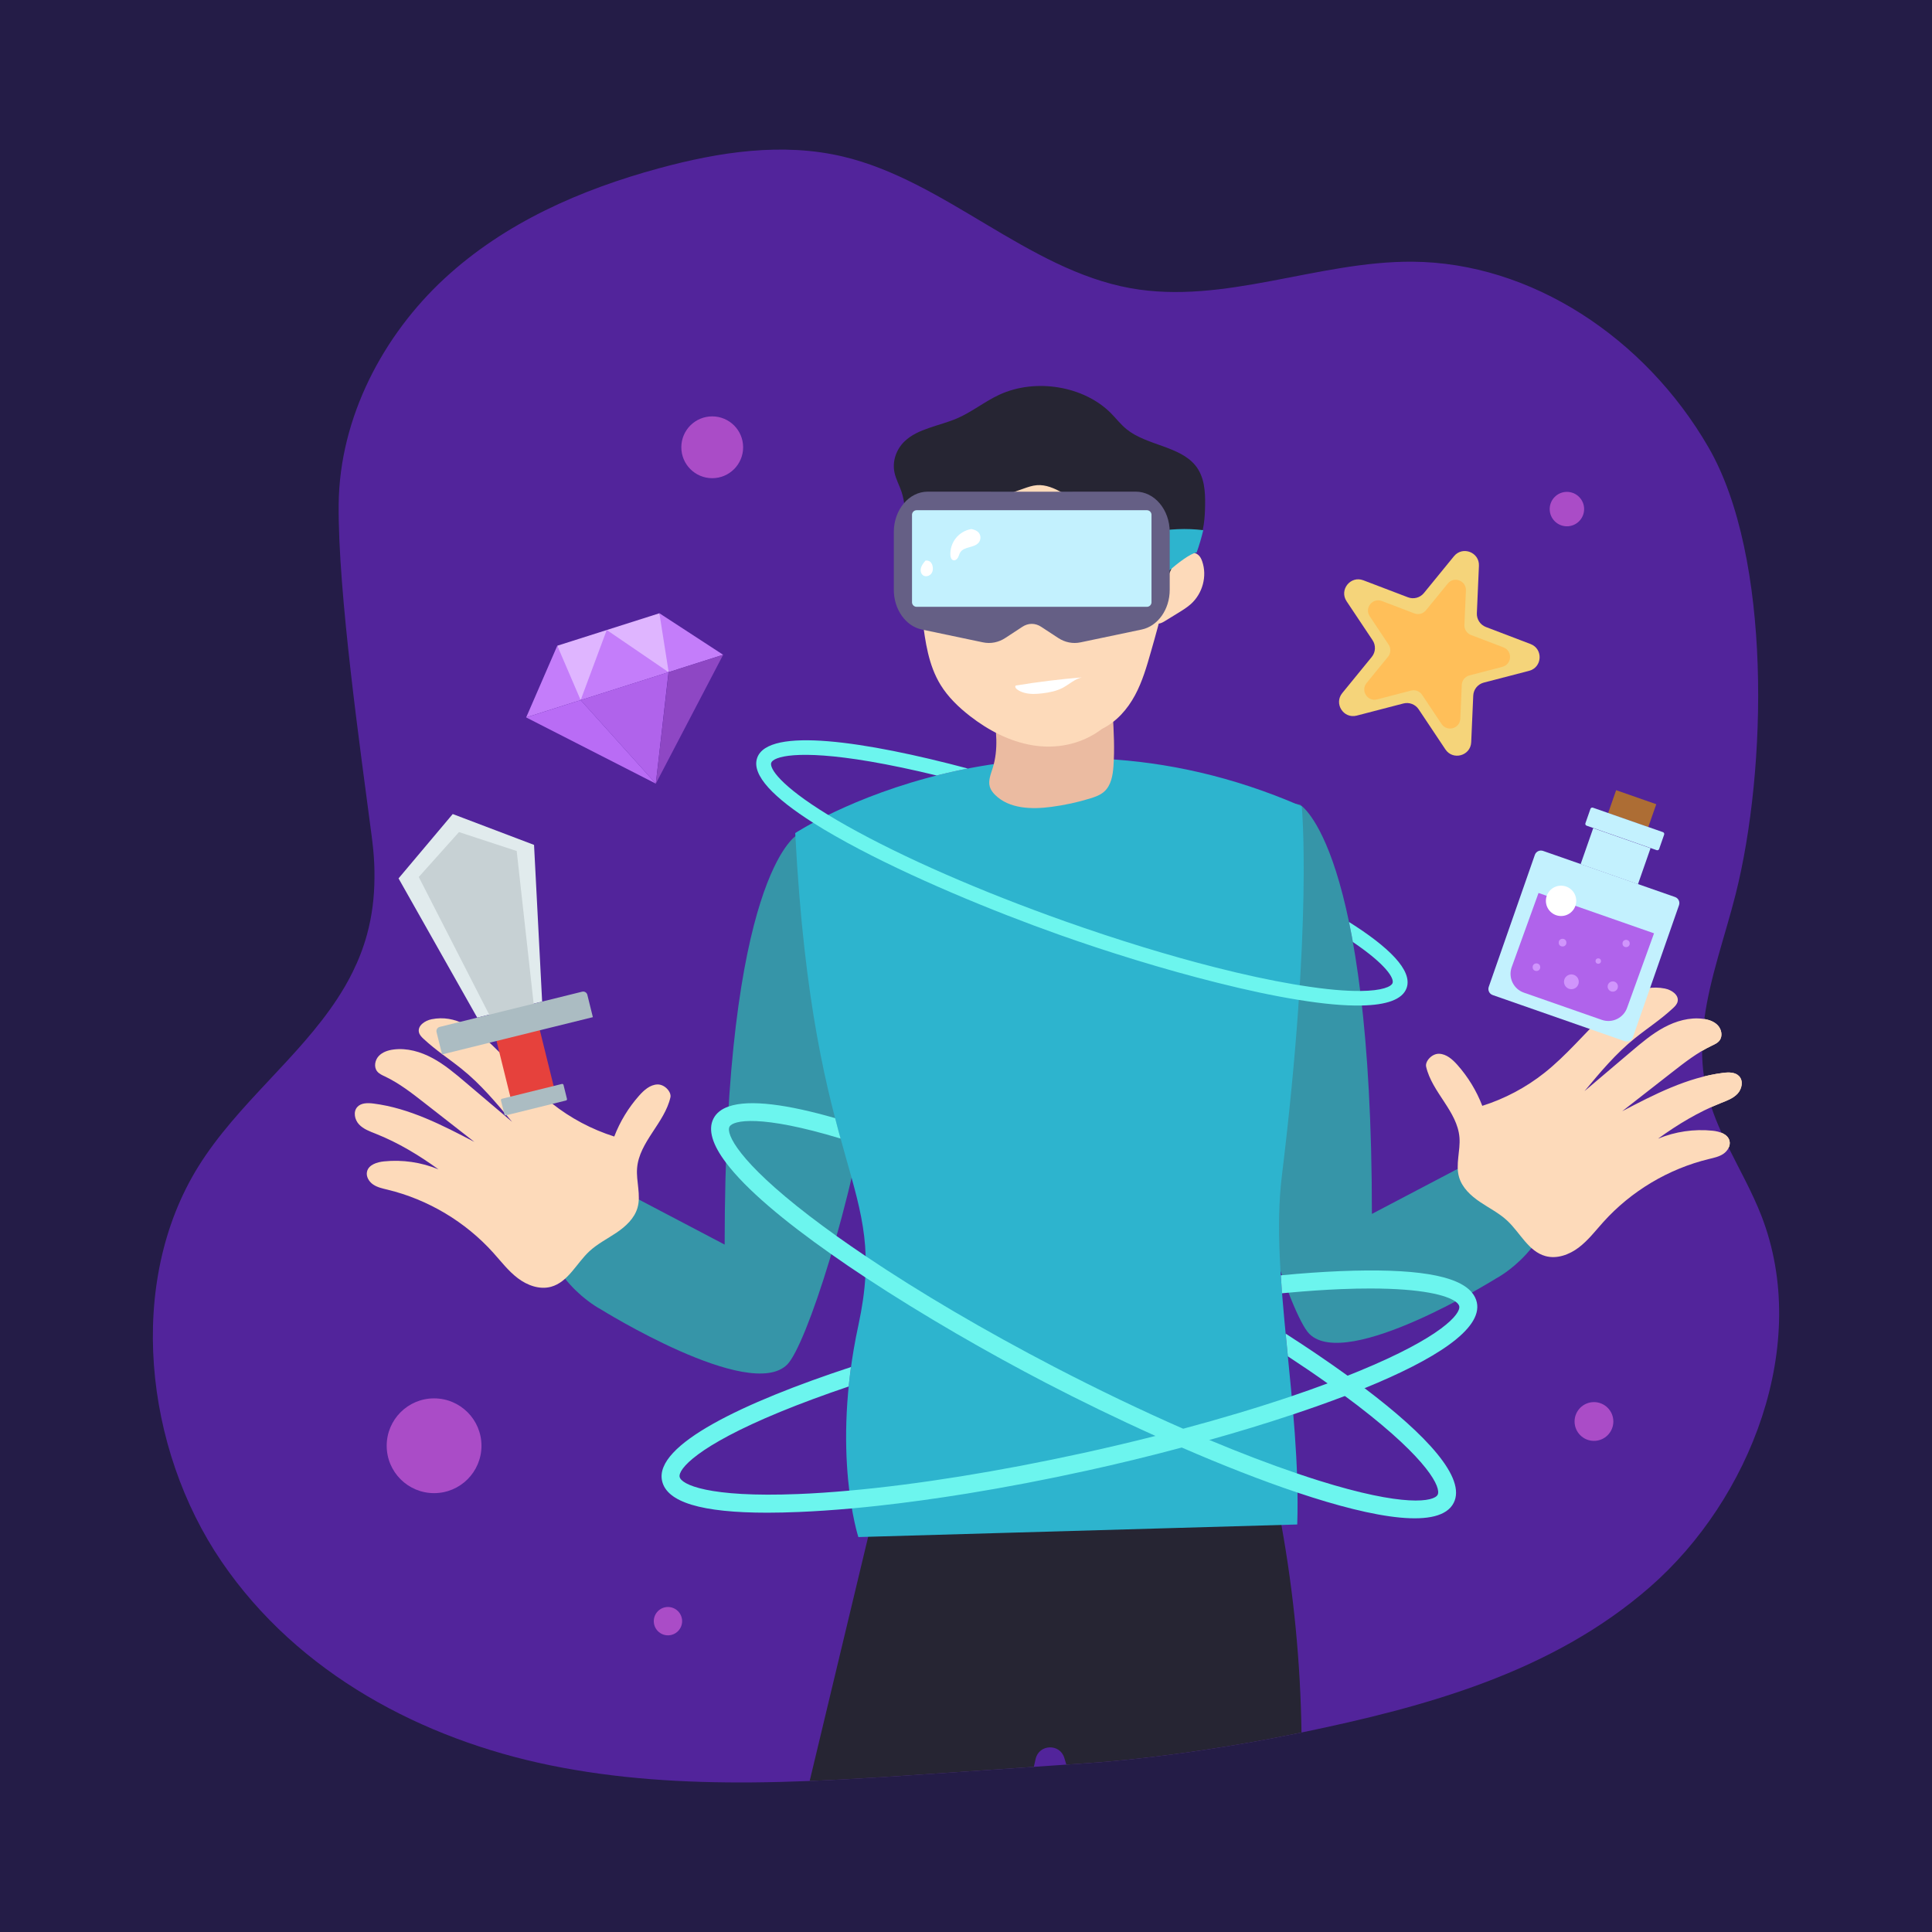 <?xml version="1.0" encoding="utf-8"?>
<!-- Generator: Adobe Illustrator 25.3.1, SVG Export Plug-In . SVG Version: 6.00 Build 0)  -->
<svg version="1.1" id="Layer_1" xmlns="http://www.w3.org/2000/svg" xmlns:xlink="http://www.w3.org/1999/xlink" x="0px" y="0px"
	 viewBox="0 0 2048 2048" style="enable-background:new 0 0 2048 2048;" xml:space="preserve">
<style type="text/css">
	.st0{fill:#241C47;}
	.st1{fill:#2DB4CE;}
	.st2{fill:#423F54;stroke:#000000;stroke-miterlimit:10;}
	.st3{fill:#FFFFFF;}
	.st4{fill:#3695A8;}
	.st5{fill:#423F54;}
	.st6{fill:#FDDABA;}
	.st7{fill:#EBBBA1;}
	.st8{fill:#655F85;}
	.st9{fill:#C3F1FE;}
	.st10{fill:#F5D47A;}
	.st11{fill:#FFBF59;}
	.st12{fill:#B063EB;}
	.st13{fill:#AD6D34;}
	.st14{fill:#D095FC;}
	.st15{fill:#DFB5FF;}
	.st16{fill:#C47DFA;}
	.st17{fill:#B96CF5;}
	.st18{fill:#8E47C4;}
	.st19{fill:#6CF5EE;}
	.st20{fill:#52249B;}
	.st21{fill:#262533;}
	.st22{fill:#E1EBED;}
	.st23{fill:#C7D1D4;}
	.st24{fill:#E6413C;}
	.st25{fill:#ABBCC2;}
	.st26{fill:#AA4CC7;}
</style>
<rect class="st0" width="2048" height="2048"/>
<path class="st3" d="M602.89,238.94c-1.32,0.23-2.56,0.95-3.4,2c-0.85,1.04-1.3,2.4-1.24,3.74c0.02,0.5,0.19,1.09,0.68,1.2
	c0.41,0.1,0.82-0.24,1.02-0.61c0.2-0.37,0.29-0.81,0.52-1.17c0.86-1.33,3.14-0.93,4.11-2.19c0.39-0.5,0.47-1.22,0.21-1.8
	C604.52,239.55,603.93,239.14,602.89,238.94z"/>
<path class="st3" d="M598.83,247.53c-0.41,0.48-0.83,0.98-1.01,1.59c-0.18,0.6-0.05,1.35,0.47,1.71c0.58,0.4,1.46,0.15,1.86-0.44
	c0.4-0.58,0.39-1.38,0.12-2.03C600.09,247.9,599.68,247.45,598.83,247.53z"/>
<g>
	<g>
		<path class="st4" d="M1378.18,853.11c0,0,76.09,43.76,76.09,433.69l107.61-56.52c0,0,88.04-57.29,88.04,17.39
			c0,74.68-64.13,107.61-64.13,107.61s-157.94,98.58-197.82,58.69C1348.08,1374.08,1188.96,806.19,1378.18,853.11z"/>
		<path class="st5" d="M1379.64,1836.53c-2.15,0.45-4.3,0.89-6.45,1.33c-33.23,6.81-66.64,12.64-98.49,17.41
			c-45,6.72-86.82,11.34-120.31,13.64c-8.02,0.55-16.03,1.1-24.04,1.65c-0.69-2.32-1.38-4.65-2.1-7
			c-4.62-15.59-26.89-14.82-30.46,1.01c-0.63,2.76-1.25,5.55-1.87,8.36c-15.87,1.09-31.73,2.18-47.61,3.27
			c-11.37,0.76-22.74,1.58-34.12,2.34c-7.71,0.52-15.46,1.05-23.17,1.57c-44.14,3.02-88.45,6.03-132.74,7.8
			c20.67-86.27,41.28-172.54,62-258.85v-0.01c1.43-6.05,2.86-12.15,4.34-18.22c1.19-4.95,2.47-10.1,4.95-14.49
			c1.25-2.39,2.91-4.58,5.01-6.35c6.44-5.38,15.59-5.82,23.98-5.91c22.27-0.33,44.53-0.62,66.89-0.86
			c105.04-1.18,211.59-1.38,326.73,1.1c2.19,10.72,4.25,21.45,6.16,32.16c0,0.01,0,0.01,0,0.02
			C1371.44,1689.07,1378.58,1762.77,1379.64,1836.53z"/>
		<path class="st4" d="M844.25,885.63c0,0-76.09,43.76-76.09,433.69l-107.61-56.52c0,0-88.04-57.29-88.04,17.39
			c0,74.68,64.13,107.61,64.13,107.61s157.94,98.58,197.82,58.69C874.36,1406.6,1033.47,838.71,844.25,885.63z"/>
		<path class="st6" d="M710.67,1163.25c-6.23,27.21-33.11,47.25-35.33,75.07c-1.12,14.03,4.35,28.49,0.43,42.01
			c-3.26,11.26-12.5,19.76-22.21,26.32c-9.71,6.56-20.37,11.88-28.93,19.89c-13.64,12.77-22.48,32.57-40.5,37.49
			c-12.09,3.31-25.15-1.47-35.15-9.03c-10-7.56-17.68-17.68-26.06-27c-29.53-32.85-69.16-56.5-112.1-66.89
			c-5.27-1.28-10.73-2.42-15.22-5.45c-4.49-3.03-7.82-8.54-6.52-13.81c1.78-7.24,10.56-9.97,17.98-10.73
			c19.55-2.01,39.59,0.92,57.75,8.44c-20.69-14.98-42.73-28.31-66.48-37.73c-6.35-2.52-13.06-4.92-17.74-9.9s-6.41-13.51-1.78-18.53
			c4.09-4.44,11.04-4.35,17.03-3.6c38.05,4.81,72.97,22.87,106.96,40.63c-17.72-13.84-35.45-27.68-53.17-41.52
			c-13.15-10.27-26.43-20.62-41.5-27.77c-3.05-1.45-6.29-2.86-8.37-5.51c-3.62-4.62-2.34-11.78,1.64-16.1
			c3.98-4.32,9.94-6.24,15.76-7c14.26-1.86,28.78,2.33,41.43,9.16s23.72,16.2,34.69,25.5c16.51,14,33.02,28,49.53,42
			c-16.62-19.97-33.4-40.1-53.71-56.31c-14.64-11.68-26.22-18.84-39.99-31.53c-2.15-1.98-4.33-4.2-5.01-7.04
			c-1.68-7.03,6.39-12.49,13.49-13.88c25.61-5.01,45.36,9.55,64.24,27.56c21.35,20.38,40.24,43.43,63.36,61.76
			c19.61,15.55,42.09,27.48,65.95,35.02c6.1-15.88,15.08-30.65,26.38-43.37c5.17-5.82,11.6-11.57,19.38-11.83
			S711.95,1157.66,710.67,1163.25z"/>
		<path class="st1" d="M842.98,883.09c0,0,240.29-158.14,536.95-28.26c0,0,11.82,122.62-21.17,392.24
			c-12.69,103.7,20.5,242.42,16.37,368.94l-465.23,13.34c0,0-29.2-89.2,0-224.4C942.98,1251.78,861.98,1250.9,842.98,883.09z"/>
		<path class="st6" d="M1511.76,1130.73c6.23,27.21,33.11,47.25,35.33,75.07c1.12,14.03-4.35,28.49-0.43,42.01
			c3.26,11.26,12.5,19.76,22.21,26.32c9.71,6.56,20.37,11.88,28.93,19.89c13.64,12.77,22.48,32.57,40.5,37.49
			c12.09,3.31,25.15-1.47,35.15-9.03s17.68-17.68,26.06-27c29.53-32.85,69.16-56.5,112.1-66.89c5.27-1.28,10.73-2.42,15.22-5.45
			c4.49-3.03,7.82-8.54,6.52-13.81c-1.78-7.24-10.56-9.97-17.98-10.73c-19.55-2.01-39.59,0.92-57.75,8.44
			c20.69-14.98,42.73-28.31,66.48-37.73c6.35-2.52,13.06-4.92,17.74-9.9c4.67-4.98,6.41-13.51,1.78-18.53
			c-4.09-4.44-11.04-4.35-17.03-3.6c-38.05,4.81-72.97,22.87-106.96,40.63c17.72-13.84,35.45-27.68,53.17-41.52
			c13.15-10.27,26.43-20.62,41.5-27.78c3.05-1.45,6.29-2.86,8.37-5.51c3.62-4.62,2.34-11.78-1.64-16.1c-3.98-4.32-9.94-6.24-15.76-7
			c-14.26-1.86-28.78,2.33-41.43,9.16c-12.65,6.83-23.72,16.2-34.69,25.5c-16.51,14-33.02,28-49.53,42
			c16.62-19.97,33.4-40.1,53.71-56.31c14.64-11.68,26.22-18.84,39.99-31.53c2.15-1.98,4.33-4.2,5.01-7.04
			c1.68-7.03-6.39-12.49-13.49-13.88c-25.61-5.01-45.36,9.55-64.24,27.56c-21.35,20.38-40.24,43.43-63.36,61.76
			c-19.61,15.55-42.09,27.48-65.95,35.02c-6.1-15.88-15.08-30.65-26.38-43.37c-5.17-5.82-11.6-11.57-19.38-11.83
			S1510.48,1125.14,1511.76,1130.73z"/>
		<path class="st5" d="M976.13,589.13c-9.72-8.22-13.51-20.56-15.12-32.42c-1.62-11.86-1.52-24.01-5.36-35.45
			c-2.28-6.78-5.91-13.21-7.41-20.17c-2.54-11.73,1.52-24.45,10.62-33.22c14.14-13.64,36.83-16.28,55.59-24.36
			c15.97-6.88,29.29-17.88,45.04-25.16c38.34-17.72,89.66-9.15,118.2,19.72c5.58,5.64,10.36,11.95,16.61,17
			c21.14,17.08,56.19,17.75,72.88,38.37c9.59,11.85,10.52,27.45,10.28,42.05c-0.22,13.63-1.23,27.55-7.14,40.12
			c-5.87,12.46-16.24,22.87-22.52,35.17c-7.68,15.03-10.36,34.02-26.2,42.6c-4.99,2.7-10.78,3.99-16.53,4.87
			c-14.49,2.24-29.28,2.19-43.98,2.13c-18.91-0.07-38.08-0.17-56.31-4.65c-21.67-5.32-40.82-16.52-59.58-27.56
			C1022.84,615.02,996.62,606.45,976.13,589.13z"/>
		<path class="st7" d="M1044.03,690.99c-0.44,41.51,20.63,83.58,8.25,123.21c-2.03,6.51-4.97,13.35-3.01,19.89
			c0.99,3.31,3.17,6.14,5.63,8.57c15.01,14.85,38.84,15.45,59.77,12.64c13.88-1.86,27.62-4.79,41-8.92
			c5.31-1.64,10.73-3.56,14.86-7.27c7.31-6.57,9.1-17.2,9.8-27c2.59-36.27-3.74-72.66-2.14-108.99c0.57-12.86,1.86-26.8-5.19-37.57
			c-10.31-15.74-32.74-16.8-51.43-14.69c-14.74,1.66-29.39,4.23-43.81,7.69c-7.74,1.86-15.62,4.06-22.03,8.77
			C1049.3,672.02,1044.15,679.76,1044.03,690.99z"/>
		<path class="st6" d="M1240.46,583.82c-0.29,36.28-10.36,71.79-20.37,106.84c-4.51,15.81-9.08,31.75-16.95,46.35
			c-7.87,14.61-19.4,27.97-34.85,35.58c-22.48,17.05-49.31,21.51-73.87,17.41s-47.03-16.05-66.25-30.98
			c-12.1-9.4-23.22-20.18-31.08-32.94c-12.92-20.97-16.24-45.77-19.3-69.82c-3.49-27.43-6.99-54.86-8.89-81.57
			c-1.11-14.51,5.67-28.43,12.57-41.47c8.25-15.6,17.13-31.29,30.42-43.47c11.33-10.38,25.45-17.77,40.19-23.24
			c39.39-14.61,85.19-15.55,123.61,1.19c15.39,6.71,29.65,16.3,39.59,29.21c5.02,6.52,8.87,13.77,12.22,21.17
			C1237.31,539.83,1240.62,563.08,1240.46,583.82z"/>
		<path class="st3" d="M1076.65,726.74c23.27-3.86,46.7-6.75,70.21-8.66c-7.45,1.55-13.25,7.22-19.94,10.83
			c-6.75,3.64-14.43,5.16-22.05,6.07c-6.16,0.73-12.49,1.07-18.51-0.45C1080.35,733,1074.62,729.38,1076.65,726.74z"/>
		<path class="st6" d="M1224.11,606.34c7.41-9.96,18.68-17.22,31.11-20.03c5.12-1.16,11.1-1.39,15.03,1.96
			c2.1,1.79,3.29,4.36,4.17,6.92c5.33,15.57,0.44,33.9-12.04,45.11c-4.01,3.6-8.67,6.47-13.3,9.32c-4.6,2.83-9.21,5.66-13.81,8.49
			c-2.17,1.33-4.44,2.7-7,2.95c-5.13,0.5-9.67-3.82-11.03-8.58c-1.35-4.76-0.32-9.81,0.72-14.65
			C1220.26,627.13,1217.92,614.65,1224.11,606.34z"/>
		<path class="st6" d="M1011.79,597.39c-5.22-4.93-10.43-9.85-15.65-14.78c-2.16,1.81-5.46,1.46-8.1,2.55
			c-4.02,1.65-5.71,6.16-6.7,10.24c-1.78,7.37-2.65,14.93-2.59,22.49c0.03,4.34,0.4,8.77,2.17,12.77
			c2.72,6.14,8.41,10.54,13.88,14.67c5.6,4.23,11.2,8.46,16.8,12.68c1.22,0.92,2.53,1.88,4.08,2.01c4.02,0.34,5.98-4.58,6.37-8.43
			C1023.97,633.05,1025.72,610.54,1011.79,597.39z"/>
		<path class="st5" d="M968.08,583.42c5.56,13.25,12.03,26.2,19.38,38.74c-0.34-7.51-2.94-14.79-4.22-22.22
			c-3-17.36,1.23-34.99,3.41-52.67c3.49-16.06,25.05-26.8,42.23-21.04c5,1.67,9.68,4.51,15.01,4.7c3.91,0.14,7.69-1.16,11.33-2.45
			c9.96-3.52,19.93-7.04,29.89-10.56c4.5-1.59,9.09-3.2,13.91-3.59c19.62-1.6,34.87,16.58,54.45,18.47
			c16.19,1.56,33.32-8.26,48.09-2.14c10.95,4.54,15.66,16.1,17.59,26.73c1.93,10.63,2.37,21.98,8.92,31.02
			c1.62,2.23,3.62,4.34,4.31,6.92c0.71,2.62-0.04,5.36-0.78,7.98c-4.81,17.01-9.62,34.01-14.43,51.02
			c5.66-18.94,18.63-35.51,25.57-54.1c12.94-34.64,3.56-73.39-15.77-105.59c-8.61-14.35-19.77-28.3-35.9-35.93
			c-9.81-4.64-20.87-6.66-31.82-8.32c-33.84-5.11-68.89-7.11-102.23,0.13s-64.98,24.68-81.9,51.28
			c-10.05,15.8-14.52,34.05-15.54,52.19C958.97,565.49,960.23,578.27,968.08,583.42z"/>
		<path class="st1" d="M1221.79,564.27c17.62-3.68,35.85-4.45,53.72-2.26c-1.89,7.96-4.22,15.82-6.96,23.53
			c-14.54,3.04-49.14,37.76-49.14,37.76S1221.79,575.39,1221.79,564.27z"/>
		<g>
			<g>
				<path class="st8" d="M1203.94,521.17l-110.23,0.05l-110.23-0.05c-19.87-0.01-35.99,19.12-35.99,42.73v61.35
					c0,20.73,12.53,38.47,29.71,42.07l64.85,13.61c8.1,1.7,16.45,0.05,23.65-4.67l17.89-11.73c0.04-0.03,0.08-0.05,0.12-0.08
					c6.3-4.17,13.71-4.17,20.01,0c0.04,0.03,0.08,0.05,0.12,0.08l17.89,11.73c7.2,4.72,15.55,6.37,23.65,4.67l64.85-13.61
					c17.19-3.61,29.71-21.35,29.71-42.07v-61.35C1239.93,540.29,1223.82,521.16,1203.94,521.17z"/>
			</g>
			<path class="st9" d="M966.77,638.38v-92.65c0-2.7,2.19-4.88,4.88-4.88h244.11c2.7,0,4.88,2.19,4.88,4.88v92.65
				c0,2.7-2.19,4.88-4.88,4.88H971.66C968.96,643.26,966.77,641.07,966.77,638.38z"/>
		</g>
		<g>
			<path class="st10" d="M1567.73,599.74l-2.2,50.3c-0.28,6.43,3.59,12.32,9.6,14.61l47.32,18.04c13.59,5.18,12.51,24.76-1.56,28.42
				l-48.02,12.47c-6.35,1.65-10.88,7.25-11.17,13.8l-2.16,49.38c-0.63,14.43-19.34,19.65-27.35,7.64l-28.36-42.51
				c-3.53-5.29-10.03-7.77-16.18-6.17l-49.46,12.85c-13.98,3.63-24.46-12.72-15.33-23.9l31.26-38.29c4.15-5.08,4.5-12.28,0.85-17.74
				l-27.53-41.27c-8.07-12.1,4.16-27.43,17.75-22.25l47.32,18.04c6.02,2.29,12.82,0.47,16.89-4.51l31.84-39.01
				C1550.32,578.5,1568.36,585.37,1567.73,599.74z"/>
			<path class="st11" d="M1553.93,625.93l-1.6,36.57c-0.2,4.67,2.61,8.96,6.98,10.62l34.4,13.11c9.88,3.77,9.1,18-1.14,20.66
				l-34.9,9.07c-4.62,1.2-7.91,5.27-8.12,10.03l-1.57,35.9c-0.46,10.49-14.06,14.28-19.88,5.55l-20.61-30.9
				c-2.57-3.85-7.29-5.65-11.76-4.48l-35.95,9.34c-10.16,2.64-17.78-9.24-11.14-17.38l22.72-27.84c3.02-3.69,3.27-8.92,0.62-12.89
				l-20.01-30c-5.87-8.8,3.02-19.94,12.9-16.17l34.4,13.11c4.37,1.67,9.32,0.34,12.28-3.28l23.15-28.36
				C1541.27,610.49,1554.38,615.49,1553.93,625.93z"/>
		</g>
		<g>
			<path class="st9" d="M1578.13,1046.11l48.88-139.92c1.24-3.56,5.13-5.43,8.69-4.19l139.92,48.88c3.56,1.24,5.43,5.13,4.19,8.69
				l-48.88,139.92c-1.24,3.56-5.13,5.43-8.69,4.19l-139.92-48.88C1578.76,1053.56,1576.89,1049.67,1578.13,1046.11z"/>
			<path class="st12" d="M1602.41,1025.38l28.5-78.8l122.43,42.78l-28.5,78.8c-3.84,10.99-15.86,16.78-26.85,12.94l-82.65-28.87
				C1604.36,1048.39,1598.57,1036.37,1602.41,1025.38z"/>
			
				<rect x="1692.1" y="875.16" transform="matrix(0.33 -0.944 0.944 0.33 290.995 2224.597)" class="st9" width="40.46" height="64.37"/>
			
				<rect x="1717.05" y="834.46" transform="matrix(0.33 -0.944 0.944 0.33 350.32 2207.459)" class="st13" width="25.75" height="45.06"/>
			<path class="st9" d="M1680.62,872.66l5.32-15.23c0.37-1.07,1.54-1.63,2.61-1.26l74.26,25.94c1.07,0.37,1.63,1.54,1.26,2.61
				l-5.32,15.23c-0.37,1.07-1.54,1.63-2.61,1.26l-74.26-25.95C1680.81,874.9,1680.24,873.73,1680.62,872.66z"/>
			<circle class="st3" cx="1654.8" cy="954.93" r="16.09"/>
			<circle class="st14" cx="1628.68" cy="1025.27" r="4.02"/>
			<circle class="st14" cx="1656.36" cy="999.25" r="4.07"/>
			<circle class="st14" cx="1709.61" cy="1045.76" r="5.45"/>
			<circle class="st14" cx="1665.73" cy="1040.75" r="7.84"/>
			<circle class="st14" cx="1723.75" cy="1000.14" r="3.84"/>
			<circle class="st14" cx="1694.23" cy="1018.76" r="2.88"/>
		</g>
		<g>
			
				<rect x="597.46" y="665.8" transform="matrix(0.953 -0.303 0.303 0.953 -180.404 231.038)" class="st15" width="113.59" height="62.03"/>
			<polygon class="st16" points="643.17,667.8 615.52,742.13 708.67,712.51 			"/>
			<polygon class="st16" points="590.76,684.46 615.52,742.13 557.76,760.5 			"/>
			<polygon class="st16" points="698.98,650.05 766.57,694.1 708.82,712.46 			"/>
			<polygon class="st12" points="695.19,830.69 615.52,742.13 708.67,712.51 			"/>
			<polygon class="st17" points="695.19,830.69 615.52,742.13 557.76,760.5 			"/>
			<polygon class="st18" points="695.19,830.69 766.57,694.1 708.82,712.46 			"/>
		</g>
		<path class="st19" d="M1565.5,1380.55c-0.86-3.82-2.58-7.24-5.19-10.39l-0.01-0.01c-15.26-18.5-61.31-25.89-139.79-22.69
			c-19.25,0.81-39.84,2.23-61.52,4.33h-0.03c-0.43,0-0.81,0.05-1.24,0.1c0.26,4.29,0.56,8.6,0.87,12.92
			c0.11,1.5,0.22,2.98,0.33,4.48c0.04,0.54,0.08,1.08,0.12,1.62c2.3-0.24,4.57-0.43,6.81-0.61h0.01c19.5-1.77,38-3.05,55.4-3.77
			c11.3-0.48,21.65-0.66,31.13-0.66c55.55,0,81.24,7.29,90.39,13.78c0,0,0.01,0,0.01,0.01c2.47,1.74,3.72,3.47,4.05,4.94
			c1.77,8.01-18.27,32.66-106.51,68.94c-3.86,1.58-7.82,3.2-11.83,4.77c-6.86,2.72-13.92,5.44-21.22,8.15
			c-12.15,4.54-24.84,9.07-38,13.5c-0.01,0-0.02,0.01-0.03,0.01c-35.31,11.96-74.07,23.58-115.06,34.55
			c-9.68,2.62-19.45,5.15-29.37,7.63c-24.98,6.34-50.72,12.44-76.9,18.16c-89.05,19.49-174.92,33.27-247.67,39.81h-0.01
			c-19.03,1.71-37.14,2.96-54.21,3.62c-95.36,3.86-123.86-10.16-125.58-18.12c-1.77-7.96,18.26-32.65,106.51-68.94
			c22.07-9.06,46.43-18.07,72.66-26.94c0.04-0.42,0.08-0.82,0.14-1.24c0.01-0.19,0.03-0.38,0.06-0.57c0.14-1.32,0.28-2.66,0.43-4
			c0.18-1.58,0.37-3.19,0.56-4.78c0.07-0.54,0.13-1.08,0.19-1.61c0.05-0.51,0.11-1.02,0.18-1.53c0.01-0.06,0.01-0.14,0.02-0.2
			c0.18-1.52,0.37-3.03,0.59-4.58c0.02-0.12,0.03-0.24,0.05-0.36c0-0.02,0.01-0.05,0.01-0.07c0.08-0.57,0.16-1.13,0.25-1.7
			c-0.01,0-0.01,0-0.02,0.01c-114.27,37.63-208.62,82.48-200.27,120.61c4.95,22.65,41.57,33.8,111.66,33.8
			c10.39,0,21.5-0.28,33.32-0.76c17.7-0.72,36.47-2,56.22-3.77h0.01c8.68-0.81,17.54-1.67,26.54-2.67
			c30.27-3.29,62.46-7.73,95.88-13.12c40.72-6.63,83.3-14.73,126.59-24.26c31.61-6.92,65.89-15.16,100.7-24.51
			c9.72-2.58,19.49-5.24,29.28-8.01c30.13-8.44,60.21-17.59,88.91-27.18c0.01,0,0.02-0.01,0.03-0.01
			c18.97-6.29,37.31-12.82,54.71-19.44c7.15-2.72,14.11-5.48,20.83-8.25h0.05C1520.54,1441.38,1571.74,1409.1,1565.5,1380.55z"/>
		<path class="st19" d="M1430.01,977.34H1430c0.43,2.1,0.85,4.25,1.28,6.44c0.36,1.71,0.7,3.44,1.04,5.19
			c0.03,0.14,0.06,0.28,0.08,0.43c0.01,0.05,0.02,0.11,0.03,0.17c0.08,0.39,0.16,0.78,0.24,1.17c0.08,0.43,0.16,0.85,0.23,1.28
			c0.03,0.14,0.05,0.26,0.07,0.39c0.06,0.33,0.12,0.65,0.19,0.99c0.2,1.05,0.38,2.11,0.58,3.18c0.11,0.65,0.24,1.32,0.35,1.98
			c35.81,24.27,43.82,38.62,42.1,43.48c-1.29,3.72-10.63,8.25-34.32,8.43c-15.02,0.15-35.81-1.47-64.04-6.05h-0.01
			c-2.05-0.28-4.09-0.61-6.23-1c-25.17-4.25-53.07-10.3-82.77-17.83c-0.01,0-0.01,0-0.02-0.01
			c-49.53-12.52-104.16-29.27-160.08-49.05c-89.53-31.75-171.49-67.61-230.8-100.98c-7.24-4.1-13.92-7.96-19.96-11.67
			c-0.01,0-0.01-0.01-0.02-0.01c-51.44-31.47-62.41-49.72-60.4-55.3c2.19-6.25,26.94-14.59,104.6-1.39
			c21.78,3.73,45.51,8.73,70.77,14.87h0.01c0.01,0.01,0.01,0.01,0.02,0.01c1.24-0.32,2.48-0.63,3.74-0.95
			c0.1-0.02,0.21-0.05,0.32-0.07c1.31-0.32,2.63-0.63,3.96-0.93c0.66-0.17,1.34-0.33,2.01-0.5c2.01-0.49,4.06-0.95,6.14-1.41
			c2.2-0.5,4.41-0.97,6.65-1.45c0.24-0.04,0.49-0.09,0.73-0.16c0.32-0.06,0.64-0.14,0.97-0.21c2.81-0.61,5.63-1.18,8.48-1.71
			c-108.37-28.84-211.54-44.43-223.27-11.34c-6.53,18.35,18.31,42.81,59.22,68.79c0,0,0.01,0,0.01,0.01
			c7.54,4.76,15.58,9.63,24.11,14.44h0.05c0.07,0.04,0.14,0.08,0.21,0.11c0.01,0,0.01,0.01,0.02,0.01c3.86,2.22,7.8,4.43,11.85,6.65
			c0,0,0.01,0,0.01,0.01c0.06,0.02,0.1,0.05,0.17,0.08c65.84,35.95,153.75,72.37,225.23,97.69c50.1,17.78,109.82,36.37,166.5,50.52
			c0.01,0.01,0.02,0.01,0.03,0.01c30.47,7.67,60.07,14.06,86.77,18.31h0.01c25.45,4.14,48.34,6.35,66.84,5.91h0.01
			c25.64-0.57,42.94-6.1,47.38-18.55C1497.7,1028.68,1472,1003.75,1430.01,977.34z"/>
		<path class="st19" d="M1446.55,1471.56h-0.05c-5.82-4.43-11.83-8.83-17.98-13.26c-20.45-14.78-42.62-29.8-65.65-44.57
			c0.76,7.97,1.53,15.97,2.34,24.03c14.73,9.68,28.84,19.25,42.09,28.69c6.29,4.49,12.45,8.92,18.36,13.36
			c4.62,3.39,9.15,6.77,13.54,10.16c75.71,58.12,88.53,87.25,84.76,94.54c-3.77,7.25-35,13.5-126.06-15.06
			c-7.49-2.34-15.15-4.87-23.01-7.54h-0.01c-28.85-9.81-60.08-21.74-92.88-35.47c-9.16-3.86-18.4-7.82-27.8-11.92
			c-43.82-19.21-89.92-41.29-136.55-65.51c-74.03-38.51-142.86-78.98-200.01-117.46c-0.01,0-0.03-0.01-0.04-0.02
			c-10.68-7.2-20.98-14.3-30.8-21.31c0,0-0.01,0-0.01-0.01c-10.05-7.19-19.63-14.29-28.74-21.25
			c-75.71-58.12-88.59-87.25-84.77-94.55c3.68-7.05,33.09-13.11,117.76,12.49h0.01c-0.48-1.71-0.96-3.45-1.44-5.21
			c-0.48-1.76-0.96-3.54-1.44-5.34c-0.97-3.6-1.93-7.3-2.89-11.09h-0.05c-49.62-14.26-90.42-20.22-112.88-12.31h-0.01
			c-7.49,2.63-12.92,6.77-15.97,12.68c-6.29,12.12-0.86,28.19,13.16,46.78c0,0.01,0.01,0.01,0.02,0.02
			c21.22,28.26,62.15,62.34,111.66,97.09c0.01,0,0.01,0.01,0.02,0.01c11.59,8.19,23.65,16.4,36.05,24.55
			c61.69,40.67,131.45,80.67,191.57,111.9c35.42,18.4,75.18,37.8,115.99,56.16c9.25,4.14,18.55,8.29,27.89,12.3
			c41.9,18.22,84.01,34.8,122.67,47.77h0.01c83.58,28.03,151.03,38.9,165.48,11.06C1554.68,1566.77,1512,1521.05,1446.55,1471.56z"
			/>
		<path class="st3" d="M1029.57,560.8c-6.31,1.09-12.19,4.54-16.22,9.52c-4.03,4.98-6.18,11.45-5.93,17.85
			c0.09,2.36,0.92,5.2,3.22,5.74c1.98,0.47,3.89-1.12,4.86-2.91c0.97-1.79,1.37-3.85,2.48-5.56c4.11-6.36,14.98-4.45,19.6-10.44
			c1.85-2.39,2.25-5.82,1.01-8.57C1037.33,563.68,1034.5,561.72,1029.57,560.8z"/>
		<path class="st3" d="M981.1,594.21c-1.95,2.29-3.94,4.67-4.79,7.56c-0.85,2.88-0.25,6.42,2.22,8.14c2.77,1.93,6.94,0.7,8.86-2.08
			c1.91-2.77,1.85-6.56,0.59-9.69C987.11,596.02,985.13,593.84,981.1,594.21z"/>
	</g>
	<path class="st20" d="M1749.28,1682.05c-104.14,91.05-238.54,127.31-369.63,154.48c-2.15,0.45-4.3,0.89-6.45,1.33
		c-33.23,6.81-66.64,12.64-98.49,17.41c-45,6.72-86.82,11.34-120.31,13.64c-8.02,0.55-16.03,1.1-24.04,1.65
		c-11.48,0.79-22.95,1.58-34.43,2.37c-15.87,1.09-31.73,2.18-47.61,3.27c-11.37,0.76-22.74,1.58-34.12,2.34
		c-7.71,0.52-15.46,1.05-23.17,1.57c-44.14,3.02-88.45,6.03-132.74,7.8c-20.15,0.8-40.28,1.34-60.41,1.51
		c-72.19,0.61-144.16-3.68-215.07-18.22c-134.14-27.56-266.35-96.21-347.98-215.93c-81.64-119.71-101.33-295.65-24.39-419.03
		c41.03-65.74,106.02-114.52,147.37-177.93c2.66-4.09,5.23-8.25,7.72-12.48c0.15-0.25,0.28-0.49,0.43-0.74
		c2.75-4.76,5.35-9.6,7.79-14.55c6.23-12.57,11.41-25.78,15.27-39.88c5.44-19.84,7.79-39.67,7.92-59.64v-0.05
		c0.14-10.05-0.32-20.06-1.28-30.15c-0.29-3.02-0.61-6.05-0.99-9.09c-0.19-1.63-0.39-3.27-0.61-4.9
		c-11.8-90.39-35.96-258.89-35.06-352.26c0.91-92.4,47.52-179.51,112-239.19c64.47-59.65,145.28-94.6,227.22-116.91
		c63.9-17.41,131.12-27.75,195.46-12.49c108.08,25.6,195.6,119.86,304.72,139.51c99.01,17.83,198.43-28.75,298.79-28.08
		c125.72,0.85,246.57,80.48,313.87,196.76c67.25,116.24,62.24,341.53,28.7,474.12c-11.04,43.66-27.15,87.71-33.12,131.97
		c-1.52,11.24-2.38,22.48-2.35,33.74c0.03,9.05,0.64,18.09,1.97,27.15c0.32,2.17,0.68,4.35,1.08,6.53
		c1.65,8.87,3.97,17.48,6.78,25.9c3.11,9.31,6.8,18.38,10.85,27.32c2.39,5.3,4.9,10.55,7.49,15.78
		c11.8,23.87,25.03,47.23,34.7,72.12C1920.12,1425.21,1855.09,1589.56,1749.28,1682.05z"/>
	<g>
		<path class="st4" d="M1378.18,853.11c0,0,76.09,43.76,76.09,433.69l107.61-56.52c0,0,88.04-57.29,88.04,17.39
			c0,74.68-64.13,107.61-64.13,107.61s-157.94,98.58-197.82,58.69C1348.08,1374.08,1188.96,806.19,1378.18,853.11z"/>
		<path class="st21" d="M1379.64,1836.53c-2.15,0.45-4.3,0.89-6.45,1.33c-33.23,6.81-66.64,12.64-98.49,17.41
			c-45,6.72-86.82,11.34-120.31,13.64c-8.02,0.55-16.03,1.1-24.04,1.65c-0.69-2.32-1.38-4.65-2.1-7
			c-4.62-15.59-26.89-14.82-30.46,1.01c-0.63,2.76-1.25,5.55-1.87,8.36c-15.87,1.09-31.73,2.18-47.61,3.27
			c-11.37,0.76-22.74,1.58-34.12,2.34c-7.71,0.52-15.46,1.05-23.17,1.57c-44.14,3.02-88.45,6.03-132.74,7.8
			c20.67-86.27,41.28-172.54,62-258.85v-0.01c1.43-6.05,2.86-12.15,4.34-18.22c1.19-4.95,2.47-10.1,4.95-14.49
			c1.25-2.39,2.91-4.58,5.01-6.35c6.44-5.38,15.59-5.82,23.98-5.91c22.27-0.33,44.53-0.62,66.89-0.86
			c105.04-1.18,211.59-1.38,326.73,1.1c2.19,10.72,4.25,21.45,6.16,32.16c0,0.01,0,0.01,0,0.02
			C1371.44,1689.07,1378.58,1762.77,1379.64,1836.53z"/>
		<path class="st4" d="M844.25,885.63c0,0-76.09,43.76-76.09,433.69l-107.61-56.52c0,0-88.04-57.29-88.04,17.39
			c0,74.68,64.13,107.61,64.13,107.61s157.94,98.58,197.82,58.69C874.36,1406.6,1033.47,838.71,844.25,885.63z"/>
		<path class="st6" d="M710.67,1163.25c-6.23,27.21-33.11,47.25-35.33,75.07c-1.12,14.03,4.35,28.49,0.43,42.01
			c-3.26,11.26-12.5,19.76-22.21,26.32c-9.71,6.56-20.37,11.88-28.93,19.89c-13.64,12.77-22.48,32.57-40.5,37.49
			c-12.09,3.31-25.15-1.47-35.15-9.03c-10-7.56-17.68-17.68-26.06-27c-29.53-32.85-69.16-56.5-112.1-66.89
			c-5.27-1.28-10.73-2.42-15.22-5.45c-4.49-3.03-7.82-8.54-6.52-13.81c1.78-7.24,10.56-9.97,17.98-10.73
			c19.55-2.01,39.59,0.92,57.75,8.44c-20.69-14.98-42.73-28.31-66.48-37.73c-6.35-2.52-13.06-4.92-17.74-9.9s-6.41-13.51-1.78-18.53
			c4.09-4.44,11.04-4.35,17.03-3.6c38.05,4.81,72.97,22.87,106.96,40.63c-17.72-13.84-35.45-27.68-53.17-41.52
			c-13.15-10.27-26.43-20.62-41.5-27.77c-3.05-1.45-6.29-2.86-8.37-5.51c-3.62-4.62-2.34-11.78,1.64-16.1
			c3.98-4.32,9.94-6.24,15.76-7c14.26-1.86,28.78,2.33,41.43,9.16s23.72,16.2,34.69,25.5c16.51,14,33.02,28,49.53,42
			c-16.62-19.97-33.4-40.1-53.71-56.31c-14.64-11.68-26.22-18.84-39.99-31.53c-2.15-1.98-4.33-4.2-5.01-7.04
			c-1.68-7.03,6.39-12.49,13.49-13.88c25.61-5.01,45.36,9.55,64.24,27.56c21.35,20.38,40.24,43.43,63.36,61.76
			c19.61,15.55,42.09,27.48,65.95,35.02c6.1-15.88,15.08-30.65,26.38-43.37c5.17-5.82,11.6-11.57,19.38-11.83
			S711.95,1157.66,710.67,1163.25z"/>
		<path class="st1" d="M842.98,883.09c0,0,240.29-158.14,536.95-28.26c0,0,11.82,122.62-21.17,392.24
			c-12.69,103.7,20.5,242.42,16.37,368.94l-465.23,13.34c0,0-29.2-89.2,0-224.4C942.98,1251.78,861.98,1250.9,842.98,883.09z"/>
		<path class="st6" d="M1511.76,1130.73c6.23,27.21,33.11,47.25,35.33,75.07c1.12,14.03-4.35,28.49-0.43,42.01
			c3.26,11.26,12.5,19.76,22.21,26.32c9.71,6.56,20.37,11.88,28.93,19.89c13.64,12.77,22.48,32.57,40.5,37.49
			c12.09,3.31,25.15-1.47,35.15-9.03s17.68-17.68,26.06-27c29.53-32.85,69.16-56.5,112.1-66.89c5.27-1.28,10.73-2.42,15.22-5.45
			c4.49-3.03,7.82-8.54,6.52-13.81c-1.78-7.24-10.56-9.97-17.98-10.73c-19.55-2.01-39.59,0.92-57.75,8.44
			c20.69-14.98,42.73-28.31,66.48-37.73c6.35-2.52,13.06-4.92,17.74-9.9c4.67-4.98,6.41-13.51,1.78-18.53
			c-4.09-4.44-11.04-4.35-17.03-3.6c-38.05,4.81-72.97,22.87-106.96,40.63c17.72-13.84,35.45-27.68,53.17-41.52
			c13.15-10.27,26.43-20.62,41.5-27.78c3.05-1.45,6.29-2.86,8.37-5.51c3.62-4.62,2.34-11.78-1.64-16.1c-3.98-4.32-9.94-6.24-15.76-7
			c-14.26-1.86-28.78,2.33-41.43,9.16c-12.65,6.83-23.72,16.2-34.69,25.5c-16.51,14-33.02,28-49.53,42
			c16.62-19.97,33.4-40.1,53.71-56.31c14.64-11.68,26.22-18.84,39.99-31.53c2.15-1.98,4.33-4.2,5.01-7.04
			c1.68-7.03-6.39-12.49-13.49-13.88c-25.61-5.01-45.36,9.55-64.24,27.56c-21.35,20.38-40.24,43.43-63.36,61.76
			c-19.61,15.55-42.09,27.48-65.95,35.02c-6.1-15.88-15.08-30.65-26.38-43.37c-5.17-5.82-11.6-11.57-19.38-11.83
			S1510.48,1125.14,1511.76,1130.73z"/>
		<path class="st21" d="M976.13,589.13c-9.72-8.22-13.51-20.56-15.12-32.42c-1.62-11.86-1.52-24.01-5.36-35.45
			c-2.28-6.78-5.91-13.21-7.41-20.17c-2.54-11.73,1.52-24.45,10.62-33.22c14.14-13.64,36.83-16.28,55.59-24.36
			c15.97-6.88,29.29-17.88,45.04-25.16c38.34-17.72,89.66-9.15,118.2,19.72c5.58,5.64,10.36,11.95,16.61,17
			c21.14,17.08,56.19,17.75,72.88,38.37c9.59,11.85,10.52,27.45,10.28,42.05c-0.22,13.63-1.23,27.55-7.14,40.12
			c-5.87,12.46-16.24,22.87-22.52,35.17c-7.68,15.03-10.36,34.02-26.2,42.6c-4.99,2.7-10.78,3.99-16.53,4.87
			c-14.49,2.24-29.28,2.19-43.98,2.13c-18.91-0.07-38.08-0.17-56.31-4.65c-21.67-5.32-40.82-16.52-59.58-27.56
			C1022.84,615.02,996.62,606.45,976.13,589.13z"/>
		<path class="st7" d="M1044.03,690.99c-0.44,41.51,20.63,83.58,8.25,123.21c-2.03,6.51-4.97,13.35-3.01,19.89
			c0.99,3.31,3.17,6.14,5.63,8.57c15.01,14.85,38.84,15.45,59.77,12.64c13.88-1.86,27.62-4.79,41-8.92
			c5.31-1.64,10.73-3.56,14.86-7.27c7.31-6.57,9.1-17.2,9.8-27c2.59-36.27-3.74-72.66-2.14-108.99c0.57-12.86,1.86-26.8-5.19-37.57
			c-10.31-15.74-32.74-16.8-51.43-14.69c-14.74,1.66-29.39,4.23-43.81,7.69c-7.74,1.86-15.62,4.06-22.03,8.77
			C1049.3,672.02,1044.15,679.76,1044.03,690.99z"/>
		<path class="st6" d="M1240.46,583.82c-0.29,36.28-10.36,71.79-20.37,106.84c-4.51,15.81-9.08,31.75-16.95,46.35
			c-7.87,14.61-19.4,27.97-34.85,35.58c-22.48,17.05-49.31,21.51-73.87,17.41s-47.03-16.05-66.25-30.98
			c-12.1-9.4-23.22-20.18-31.08-32.94c-12.92-20.97-16.24-45.77-19.3-69.82c-3.49-27.43-6.99-54.86-8.89-81.57
			c-1.11-14.51,5.67-28.43,12.57-41.47c8.25-15.6,17.13-31.29,30.42-43.47c11.33-10.38,25.45-17.77,40.19-23.24
			c39.39-14.61,85.19-15.55,123.61,1.19c15.39,6.71,29.65,16.3,39.59,29.21c5.02,6.52,8.87,13.77,12.22,21.17
			C1237.31,539.83,1240.62,563.08,1240.46,583.82z"/>
		<path class="st3" d="M1076.65,726.74c23.27-3.86,46.7-6.75,70.21-8.66c-7.45,1.55-13.25,7.22-19.94,10.83
			c-6.75,3.64-14.43,5.16-22.05,6.07c-6.16,0.73-12.49,1.07-18.51-0.45C1080.35,733,1074.62,729.38,1076.65,726.74z"/>
		<path class="st6" d="M1224.11,606.34c7.41-9.96,18.68-17.22,31.11-20.03c5.12-1.16,11.1-1.39,15.03,1.96
			c2.1,1.79,3.29,4.36,4.17,6.92c5.33,15.57,0.44,33.9-12.04,45.11c-4.01,3.6-8.67,6.47-13.3,9.32c-4.6,2.83-9.21,5.66-13.81,8.49
			c-2.17,1.33-4.44,2.7-7,2.95c-5.13,0.5-9.67-3.82-11.03-8.58c-1.35-4.76-0.32-9.81,0.72-14.65
			C1220.26,627.13,1217.92,614.65,1224.11,606.34z"/>
		<path class="st6" d="M1011.79,597.39c-5.22-4.93-10.43-9.85-15.65-14.78c-2.16,1.81-5.46,1.46-8.1,2.55
			c-4.02,1.65-5.71,6.16-6.7,10.24c-1.78,7.37-2.65,14.93-2.59,22.49c0.03,4.34,0.4,8.77,2.17,12.77
			c2.72,6.14,8.41,10.54,13.88,14.67c5.6,4.23,11.2,8.46,16.8,12.68c1.22,0.92,2.53,1.88,4.08,2.01c4.02,0.34,5.98-4.58,6.37-8.43
			C1023.97,633.05,1025.72,610.54,1011.79,597.39z"/>
		<path class="st21" d="M968.08,583.42c5.56,13.25,12.03,26.2,19.38,38.74c-0.34-7.51-2.94-14.79-4.22-22.22
			c-3-17.36,1.23-34.99,3.41-52.67c3.49-16.06,25.05-26.8,42.23-21.04c5,1.67,9.68,4.51,15.01,4.7c3.91,0.14,7.69-1.16,11.33-2.45
			c9.96-3.52,19.93-7.04,29.89-10.56c4.5-1.59,9.09-3.2,13.91-3.59c19.62-1.6,34.87,16.58,54.45,18.47
			c16.19,1.56,33.32-8.26,48.09-2.14c10.95,4.54,15.66,16.1,17.59,26.73c1.93,10.63,2.37,21.98,8.92,31.02
			c1.62,2.23,3.62,4.34,4.31,6.92c0.71,2.62-0.04,5.36-0.78,7.98c-4.81,17.01-9.62,34.01-14.43,51.02
			c5.66-18.94,18.63-35.51,25.57-54.1c12.94-34.64,3.56-73.39-15.77-105.59c-8.61-14.35-19.77-28.3-35.9-35.93
			c-9.81-4.64-20.87-6.66-31.82-8.32c-33.84-5.11-68.89-7.11-102.23,0.13s-64.98,24.68-81.9,51.28
			c-10.05,15.8-14.52,34.05-15.54,52.19C958.97,565.49,960.23,578.27,968.08,583.42z"/>
		<path class="st1" d="M1221.79,564.27c17.62-3.68,35.85-4.45,53.72-2.26c-1.89,7.96-4.22,15.82-6.96,23.53
			c-14.54,3.04-49.14,37.76-49.14,37.76S1221.79,575.39,1221.79,564.27z"/>
		<g>
			<g>
				<path class="st8" d="M1203.94,521.17l-110.23,0.05l-110.23-0.05c-19.87-0.01-35.99,19.12-35.99,42.73v61.35
					c0,20.73,12.53,38.47,29.71,42.07l64.85,13.61c8.1,1.7,16.45,0.05,23.65-4.67l17.89-11.73c0.04-0.03,0.08-0.05,0.12-0.08
					c6.3-4.17,13.71-4.17,20.01,0c0.04,0.03,0.08,0.05,0.12,0.08l17.89,11.73c7.2,4.72,15.55,6.37,23.65,4.67l64.85-13.61
					c17.19-3.61,29.71-21.35,29.71-42.07v-61.35C1239.93,540.29,1223.82,521.16,1203.94,521.17z"/>
			</g>
			<path class="st9" d="M966.77,638.38v-92.65c0-2.7,2.19-4.88,4.88-4.88h244.11c2.7,0,4.88,2.19,4.88,4.88v92.65
				c0,2.7-2.19,4.88-4.88,4.88H971.66C968.96,643.26,966.77,641.07,966.77,638.38z"/>
		</g>
		<g>
			<polygon class="st22" points="505.87,1078.72 422.47,931.13 479.91,862.91 566.11,895.62 574.69,1061.71 			"/>
			<polygon class="st23" points="520.15,1078.64 443.9,929.64 486.55,882.04 547.72,902.11 566.06,1067.29 			"/>
			
				<rect x="532.58" y="1090.4" transform="matrix(0.971 -0.24 0.24 0.971 -253.985 166.396)" class="st24" width="47.29" height="71.32"/>
			<path class="st25" d="M468.61,1117.74l-5.85-23.67c-0.6-2.44,0.89-4.91,3.33-5.51l151.01-37.33c2.44-0.6,4.91,0.89,5.51,3.33
				l5.85,23.67L468.61,1117.74z"/>
			<path class="st25" d="M531.03,1166.46l3.66,14.79c0.19,0.76,0.96,1.23,1.72,1.04l63.56-15.71c0.76-0.19,1.23-0.96,1.04-1.72
				l-3.66-14.79c-0.19-0.76-0.96-1.23-1.72-1.04l-63.56,15.71C531.31,1164.93,530.84,1165.7,531.03,1166.46z"/>
		</g>
		<g>
			<path class="st10" d="M1567.73,599.74l-2.2,50.3c-0.28,6.43,3.59,12.32,9.6,14.61l47.32,18.04c13.59,5.18,12.51,24.76-1.56,28.42
				l-48.02,12.47c-6.35,1.65-10.88,7.25-11.17,13.8l-2.16,49.38c-0.63,14.43-19.34,19.65-27.35,7.64l-28.36-42.51
				c-3.53-5.29-10.03-7.77-16.18-6.17l-49.46,12.85c-13.98,3.63-24.46-12.72-15.33-23.9l31.26-38.29c4.15-5.08,4.5-12.28,0.85-17.74
				l-27.53-41.27c-8.07-12.1,4.16-27.43,17.75-22.25l47.32,18.04c6.02,2.29,12.82,0.47,16.89-4.51l31.84-39.01
				C1550.32,578.5,1568.36,585.37,1567.73,599.74z"/>
			<path class="st11" d="M1553.93,625.93l-1.6,36.57c-0.2,4.67,2.61,8.96,6.98,10.62l34.4,13.11c9.88,3.77,9.1,18-1.14,20.66
				l-34.9,9.07c-4.62,1.2-7.91,5.27-8.12,10.03l-1.57,35.9c-0.46,10.49-14.06,14.28-19.88,5.55l-20.61-30.9
				c-2.57-3.85-7.29-5.65-11.76-4.48l-35.95,9.34c-10.16,2.64-17.78-9.24-11.14-17.38l22.72-27.84c3.02-3.69,3.27-8.92,0.62-12.89
				l-20.01-30c-5.87-8.8,3.02-19.94,12.9-16.17l34.4,13.11c4.37,1.67,9.32,0.34,12.28-3.28l23.15-28.36
				C1541.27,610.49,1554.38,615.49,1553.93,625.93z"/>
		</g>
		<g>
			<path class="st9" d="M1578.13,1046.11l48.88-139.92c1.24-3.56,5.13-5.43,8.69-4.19l139.92,48.88c3.56,1.24,5.43,5.13,4.19,8.69
				l-48.88,139.92c-1.24,3.56-5.13,5.43-8.69,4.19l-139.92-48.88C1578.76,1053.56,1576.89,1049.67,1578.13,1046.11z"/>
			<path class="st12" d="M1602.41,1025.38l28.5-78.8l122.43,42.78l-28.5,78.8c-3.84,10.99-15.86,16.78-26.85,12.94l-82.65-28.87
				C1604.36,1048.39,1598.57,1036.37,1602.41,1025.38z"/>
			
				<rect x="1692.1" y="875.16" transform="matrix(0.33 -0.944 0.944 0.33 290.995 2224.597)" class="st9" width="40.46" height="64.37"/>
			
				<rect x="1717.05" y="834.46" transform="matrix(0.33 -0.944 0.944 0.33 350.32 2207.459)" class="st13" width="25.75" height="45.06"/>
			<path class="st9" d="M1680.62,872.66l5.32-15.23c0.37-1.07,1.54-1.63,2.61-1.26l74.26,25.94c1.07,0.37,1.63,1.54,1.26,2.61
				l-5.32,15.23c-0.37,1.07-1.54,1.63-2.61,1.26l-74.26-25.95C1680.81,874.9,1680.24,873.73,1680.62,872.66z"/>
			<circle class="st3" cx="1654.8" cy="954.93" r="16.09"/>
			<circle class="st14" cx="1628.68" cy="1025.27" r="4.02"/>
			<circle class="st14" cx="1656.36" cy="999.25" r="4.07"/>
			<circle class="st14" cx="1709.61" cy="1045.76" r="5.45"/>
			<circle class="st14" cx="1665.73" cy="1040.75" r="7.84"/>
			<circle class="st14" cx="1723.75" cy="1000.14" r="3.84"/>
			<circle class="st14" cx="1694.23" cy="1018.76" r="2.88"/>
		</g>
		<g>
			
				<rect x="597.46" y="665.8" transform="matrix(0.953 -0.303 0.303 0.953 -180.404 231.038)" class="st15" width="113.59" height="62.03"/>
			<polygon class="st16" points="643.17,667.8 615.52,742.13 708.67,712.51 			"/>
			<polygon class="st16" points="590.76,684.46 615.52,742.13 557.76,760.5 			"/>
			<polygon class="st16" points="698.98,650.05 766.57,694.1 708.82,712.46 			"/>
			<polygon class="st12" points="695.19,830.69 615.52,742.13 708.67,712.51 			"/>
			<polygon class="st17" points="695.19,830.69 615.52,742.13 557.76,760.5 			"/>
			<polygon class="st18" points="695.19,830.69 766.57,694.1 708.82,712.46 			"/>
		</g>
		<path class="st19" d="M1565.5,1380.55c-0.86-3.82-2.58-7.24-5.19-10.39l-0.01-0.01c-15.26-18.5-61.31-25.89-139.79-22.69
			c-19.25,0.81-39.84,2.23-61.52,4.33h-0.03c-0.43,0-0.81,0.05-1.24,0.1c0.26,4.29,0.56,8.6,0.87,12.92
			c0.11,1.5,0.22,2.98,0.33,4.48c0.04,0.54,0.08,1.08,0.12,1.62c2.3-0.24,4.57-0.43,6.81-0.61h0.01c19.5-1.77,38-3.05,55.4-3.77
			c11.3-0.48,21.65-0.66,31.13-0.66c55.55,0,81.24,7.29,90.39,13.78c0,0,0.01,0,0.01,0.01c2.47,1.74,3.72,3.47,4.05,4.94
			c1.77,8.01-18.27,32.66-106.51,68.94c-3.86,1.58-7.82,3.2-11.83,4.77c-6.86,2.72-13.92,5.44-21.22,8.15
			c-12.15,4.54-24.84,9.07-38,13.5c-0.01,0-0.02,0.01-0.03,0.01c-35.31,11.96-74.07,23.58-115.06,34.55
			c-9.68,2.62-19.45,5.15-29.37,7.63c-24.98,6.34-50.72,12.44-76.9,18.16c-89.05,19.49-174.92,33.27-247.67,39.81h-0.01
			c-19.03,1.71-37.14,2.96-54.21,3.62c-95.36,3.86-123.86-10.16-125.58-18.12c-1.77-7.96,18.26-32.65,106.51-68.94
			c22.07-9.06,46.43-18.07,72.66-26.94c0.04-0.42,0.08-0.82,0.14-1.24c0.01-0.19,0.03-0.38,0.06-0.57c0.14-1.32,0.28-2.66,0.43-4
			c0.18-1.58,0.37-3.19,0.56-4.78c0.07-0.54,0.13-1.08,0.19-1.61c0.05-0.51,0.11-1.02,0.18-1.53c0.01-0.06,0.01-0.14,0.02-0.2
			c0.18-1.52,0.37-3.03,0.59-4.58c0.02-0.12,0.03-0.24,0.05-0.36c0-0.02,0.01-0.05,0.01-0.07c0.08-0.57,0.16-1.13,0.25-1.7
			c-0.01,0-0.01,0-0.02,0.01c-114.27,37.63-208.62,82.48-200.27,120.61c4.95,22.65,41.57,33.8,111.66,33.8
			c10.39,0,21.5-0.28,33.32-0.76c17.7-0.72,36.47-2,56.22-3.77h0.01c8.68-0.81,17.54-1.67,26.54-2.67
			c30.27-3.29,62.46-7.73,95.88-13.12c40.72-6.63,83.3-14.73,126.59-24.26c31.61-6.92,65.89-15.16,100.7-24.51
			c9.72-2.58,19.49-5.24,29.28-8.01c30.13-8.44,60.21-17.59,88.91-27.18c0.01,0,0.02-0.01,0.03-0.01
			c18.97-6.29,37.31-12.82,54.71-19.44c7.15-2.72,14.11-5.48,20.83-8.25h0.05C1520.54,1441.38,1571.74,1409.1,1565.5,1380.55z"/>
		<path class="st19" d="M1430.01,977.34H1430c0.43,2.1,0.85,4.25,1.28,6.44c0.36,1.71,0.7,3.44,1.04,5.19
			c0.03,0.14,0.06,0.28,0.08,0.43c0.01,0.05,0.02,0.11,0.03,0.17c0.08,0.39,0.16,0.78,0.24,1.17c0.08,0.43,0.16,0.85,0.23,1.28
			c0.03,0.14,0.05,0.26,0.07,0.39c0.06,0.33,0.12,0.65,0.19,0.99c0.2,1.05,0.38,2.11,0.58,3.18c0.11,0.65,0.24,1.32,0.35,1.98
			c35.81,24.27,43.82,38.62,42.1,43.48c-1.29,3.72-10.63,8.25-34.32,8.43c-15.02,0.15-35.81-1.47-64.04-6.05h-0.01
			c-2.05-0.28-4.09-0.61-6.23-1c-25.17-4.25-53.07-10.3-82.77-17.83c-0.01,0-0.01,0-0.02-0.01
			c-49.53-12.52-104.16-29.27-160.08-49.05c-89.53-31.75-171.49-67.61-230.8-100.98c-7.24-4.1-13.92-7.96-19.96-11.67
			c-0.01,0-0.01-0.01-0.02-0.01c-51.44-31.47-62.41-49.72-60.4-55.3c2.19-6.25,26.94-14.59,104.6-1.39
			c21.78,3.73,45.51,8.73,70.77,14.87h0.01c0.01,0.01,0.01,0.01,0.02,0.01c1.24-0.32,2.48-0.63,3.74-0.95
			c0.1-0.02,0.21-0.05,0.32-0.07c1.31-0.32,2.63-0.63,3.96-0.93c0.66-0.17,1.34-0.33,2.01-0.5c2.01-0.49,4.06-0.95,6.14-1.41
			c2.2-0.5,4.41-0.97,6.65-1.45c0.24-0.04,0.49-0.09,0.73-0.16c0.32-0.06,0.64-0.14,0.97-0.21c2.81-0.61,5.63-1.18,8.48-1.71
			c-108.37-28.84-211.54-44.43-223.27-11.34c-6.53,18.35,18.31,42.81,59.22,68.79c0,0,0.01,0,0.01,0.01
			c7.54,4.76,15.58,9.63,24.11,14.44h0.05c0.07,0.04,0.14,0.08,0.21,0.11c0.01,0,0.01,0.01,0.02,0.01c3.86,2.22,7.8,4.43,11.85,6.65
			c0,0,0.01,0,0.01,0.01c0.06,0.02,0.1,0.05,0.17,0.08c65.84,35.95,153.75,72.37,225.23,97.69c50.1,17.78,109.82,36.37,166.5,50.52
			c0.01,0.01,0.02,0.01,0.03,0.01c30.47,7.67,60.07,14.06,86.77,18.31h0.01c25.45,4.14,48.34,6.35,66.84,5.91h0.01
			c25.64-0.57,42.94-6.1,47.38-18.55C1497.7,1028.68,1472,1003.75,1430.01,977.34z"/>
		<path class="st19" d="M1446.55,1471.56h-0.05c-5.82-4.43-11.83-8.83-17.98-13.26c-20.45-14.78-42.62-29.8-65.65-44.57
			c0.76,7.97,1.53,15.97,2.34,24.03c14.73,9.68,28.84,19.25,42.09,28.69c6.29,4.49,12.45,8.92,18.36,13.36
			c4.62,3.39,9.15,6.77,13.54,10.16c75.71,58.12,88.53,87.25,84.76,94.54c-3.77,7.25-35,13.5-126.06-15.06
			c-7.49-2.34-15.15-4.87-23.01-7.54h-0.01c-28.85-9.81-60.08-21.74-92.88-35.47c-9.16-3.86-18.4-7.82-27.8-11.92
			c-43.82-19.21-89.92-41.29-136.55-65.51c-74.03-38.51-142.86-78.98-200.01-117.46c-0.01,0-0.03-0.01-0.04-0.02
			c-10.68-7.2-20.98-14.3-30.8-21.31c0,0-0.01,0-0.01-0.01c-10.05-7.19-19.63-14.29-28.74-21.25
			c-75.71-58.12-88.59-87.25-84.77-94.55c3.68-7.05,33.09-13.11,117.76,12.49h0.01c-0.48-1.71-0.96-3.45-1.44-5.21
			c-0.48-1.76-0.96-3.54-1.44-5.34c-0.97-3.6-1.93-7.3-2.89-11.09h-0.05c-49.62-14.26-90.42-20.22-112.88-12.31h-0.01
			c-7.49,2.63-12.92,6.77-15.97,12.68c-6.29,12.12-0.86,28.19,13.16,46.78c0,0.01,0.01,0.01,0.02,0.02
			c21.22,28.26,62.15,62.34,111.66,97.09c0.01,0,0.01,0.01,0.02,0.01c11.59,8.19,23.65,16.4,36.05,24.55
			c61.69,40.67,131.45,80.67,191.57,111.9c35.42,18.4,75.18,37.8,115.99,56.16c9.25,4.14,18.55,8.29,27.89,12.3
			c41.9,18.22,84.01,34.8,122.67,47.77h0.01c83.58,28.03,151.03,38.9,165.48,11.06C1554.68,1566.77,1512,1521.05,1446.55,1471.56z"
			/>
		<path class="st3" d="M1029.57,560.8c-6.31,1.09-12.19,4.54-16.22,9.52c-4.03,4.98-6.18,11.45-5.93,17.85
			c0.09,2.36,0.92,5.2,3.22,5.74c1.98,0.47,3.89-1.12,4.86-2.91c0.97-1.79,1.37-3.85,2.48-5.56c4.11-6.36,14.98-4.45,19.6-10.44
			c1.85-2.39,2.25-5.82,1.01-8.57C1037.33,563.68,1034.5,561.72,1029.57,560.8z"/>
		<path class="st3" d="M981.1,594.21c-1.95,2.29-3.94,4.67-4.79,7.56c-0.85,2.88-0.25,6.42,2.22,8.14c2.77,1.93,6.94,0.7,8.86-2.08
			c1.91-2.77,1.85-6.56,0.59-9.69C987.11,596.02,985.13,593.84,981.1,594.21z"/>
	</g>
	<circle class="st26" cx="754.99" cy="474.14" r="32.76"/>
	<circle class="st26" cx="1660.99" cy="539.65" r="18.25"/>
	<circle class="st26" cx="1689.66" cy="1506.84" r="20.55"/>
	<circle class="st26" cx="708.06" cy="1718.5" r="15.02"/>
	<circle class="st26" cx="460.14" cy="1532.56" r="50.23"/>
</g>
</svg>
